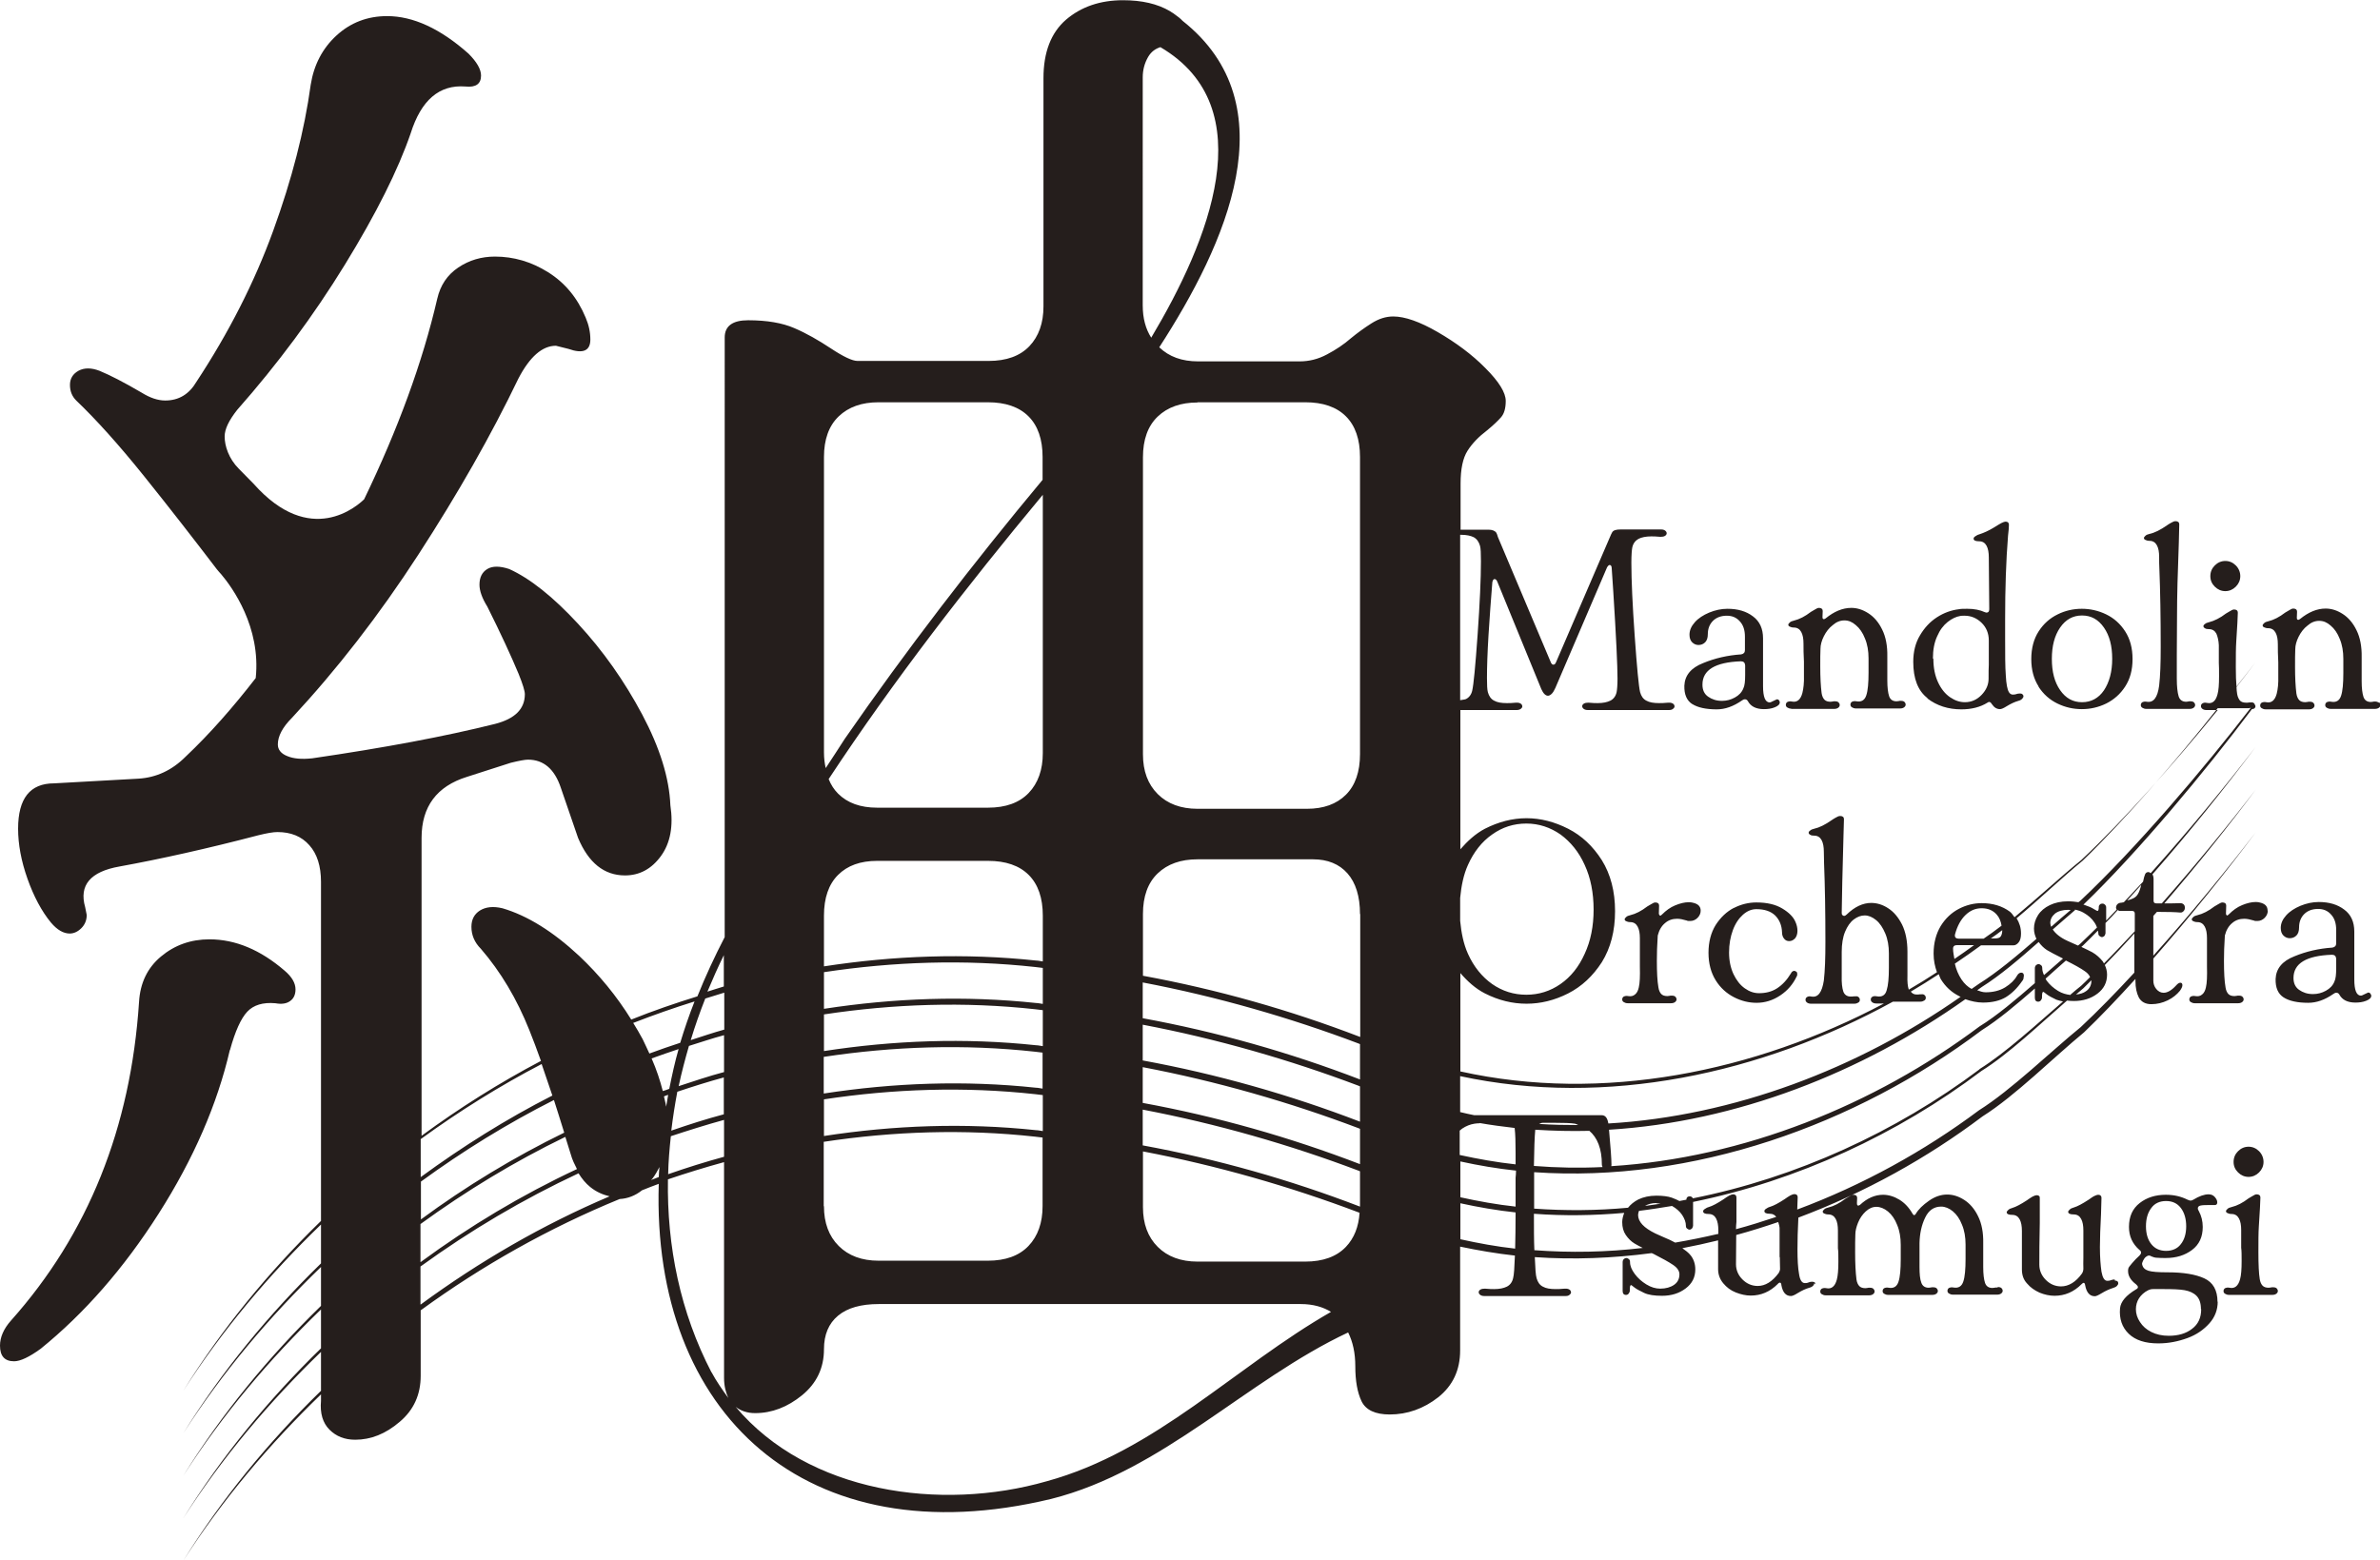 <?xml version="1.0" encoding="UTF-8"?><svg id="_レイヤー_2" xmlns="http://www.w3.org/2000/svg" viewBox="0 0 106.47 69.8"><defs><style>.cls-1{fill:#251e1c;}</style></defs><g id="_レイアウト"><path class="cls-1" d="M10.28,46.99c-.56,2.42-1.62,4.86-3.18,7.31-1.56,2.45-3.32,4.46-5.28,6.05-.51,.37-.91,.56-1.19,.56-.42,0-.63-.23-.63-.7,0-.37,.16-.75,.49-1.12,3.45-3.87,5.36-8.62,5.73-14.26,.05-.84,.37-1.52,.98-2.03,.61-.51,1.33-.77,2.17-.77,1.16,0,2.28,.47,3.36,1.4,.33,.28,.49,.56,.49,.84,0,.23-.08,.41-.24,.52-.16,.12-.38,.15-.66,.1-.56-.05-.98,.08-1.26,.38-.28,.3-.54,.87-.77,1.71Zm65.43-15.48c-.25-.16-.37-.43-.36-.83,.02-.46,.3-.8,.84-1.01,.53-.22,1.1-.35,1.7-.39,.11-.02,.17-.08,.17-.19v-.6c0-.29-.07-.52-.23-.69-.15-.17-.34-.25-.58-.25-.26,0-.47,.08-.62,.23-.15,.15-.23,.35-.23,.59,0,.17-.04,.29-.12,.37s-.18,.12-.3,.12c-.1,0-.2-.04-.28-.12s-.12-.19-.12-.34c0-.2,.08-.38,.24-.56,.16-.18,.38-.32,.64-.43,.27-.11,.54-.17,.82-.17,.46,0,.84,.11,1.14,.34,.3,.22,.45,.55,.45,.98v2.14c0,.49,.1,.73,.3,.73,.02,0,.08-.02,.17-.07,.09-.04,.14-.07,.15-.07,.04,0,.07,.01,.09,.04s.04,.06,.04,.09c0,.1-.08,.17-.23,.23s-.31,.08-.48,.08c-.35,0-.59-.12-.72-.36-.03-.05-.07-.08-.13-.08-.05,0-.09,.02-.13,.05-.39,.27-.76,.4-1.13,.4-.48,0-.85-.08-1.1-.24Zm.45-.87c0,.23,.08,.41,.25,.53s.37,.19,.62,.19c.21,0,.4-.05,.58-.15s.31-.23,.38-.41c.06-.12,.08-.32,.08-.6v-.43c-.01-.12-.07-.18-.19-.18-1.15,.04-1.72,.39-1.72,1.04Zm3.96,1.08h1.93c.08,0,.14-.02,.18-.05s.07-.07,.07-.12-.02-.09-.05-.12-.08-.05-.15-.05h-.07s-.09,.02-.14,.02c-.12,0-.21-.03-.27-.09-.06-.06-.11-.16-.13-.3-.04-.32-.06-.71-.06-1.19,0-.34,0-.6,.01-.79,0-.17,.05-.36,.15-.56,.1-.2,.23-.37,.4-.5,.16-.14,.33-.21,.52-.21s.35,.07,.51,.21c.17,.14,.31,.34,.41,.6,.11,.26,.16,.56,.16,.89v.64c0,.46-.03,.8-.1,1.01-.07,.22-.22,.31-.44,.27-.09-.02-.15,0-.2,.02-.05,.03-.07,.08-.07,.13,0,.05,.02,.09,.07,.12s.1,.05,.18,.05h1.97c.08,0,.14-.02,.18-.05s.07-.07,.07-.12-.02-.09-.05-.12-.08-.05-.15-.05h-.07s-.08,.02-.14,.02c-.17,0-.28-.08-.33-.23s-.08-.39-.08-.7v-1.07c.01-.48-.07-.89-.23-1.21-.16-.33-.37-.57-.62-.73-.25-.16-.5-.24-.76-.24-.39,0-.77,.16-1.15,.47-.04,.03-.07,.04-.1,.03s-.04-.04-.04-.08v-.02c0-.08,.01-.17,.01-.26s-.06-.14-.17-.14c-.05,0-.11,.03-.19,.08s-.13,.08-.17,.1c-.26,.2-.51,.33-.76,.39-.08,.02-.14,.04-.18,.08-.04,.04-.07,.07-.07,.1,0,.04,.02,.07,.07,.09,.04,.02,.1,.04,.18,.04,.15,0,.26,.07,.33,.2,.07,.13,.1,.3,.1,.52s0,.47,.02,.81v.62c.01,.32-.02,.58-.07,.78-.08,.3-.24,.43-.47,.38-.09-.02-.15,0-.2,.02-.05,.03-.07,.08-.07,.13,0,.05,.02,.09,.07,.12s.1,.05,.18,.05Zm6.11-.48c-.43-.33-.64-.87-.64-1.63,0-.45,.1-.85,.3-1.18,.2-.34,.45-.61,.76-.81,.31-.2,.64-.32,.98-.36,.09-.02,.22-.02,.38-.02,.3,0,.56,.05,.78,.15,.05,.02,.07,.02,.08,.02,.08,0,.12-.05,.12-.15l-.02-2.32c0-.21-.03-.39-.1-.52s-.18-.2-.33-.2c-.17,0-.25-.04-.25-.12,0-.03,.02-.07,.07-.1s.1-.07,.18-.09c.22-.07,.43-.17,.63-.29,.2-.12,.32-.2,.37-.22,.08-.04,.14-.06,.18-.06,.1,0,.15,.05,.15,.14s-.01,.26-.04,.49c-.09,1.13-.13,2.37-.13,3.71v.9c0,.7,0,1.25,.03,1.64,.02,.39,.07,.64,.14,.75,.04,.07,.1,.11,.18,.11,.06,0,.13-.01,.21-.04,.02,0,.06-.01,.11-.01s.08,.01,.11,.04,.04,.05,.04,.08c0,.04-.02,.08-.06,.12s-.09,.07-.17,.09c-.17,.05-.34,.13-.52,.24-.14,.09-.24,.13-.3,.13-.14,0-.26-.07-.36-.22-.06-.1-.12-.13-.2-.07-.32,.2-.71,.3-1.17,.3-.58,0-1.09-.16-1.52-.49Zm.26-1.76c0,.4,.07,.75,.21,1.05s.32,.52,.54,.67,.44,.22,.66,.22c.29,0,.54-.11,.75-.33,.21-.22,.31-.46,.31-.72,0-.28,0-.49,.01-.62,0-.1,0-.24,0-.4s0-.39,0-.69c0-.32-.11-.59-.33-.8-.22-.21-.47-.31-.76-.31-.08,0-.14,0-.18,.01-.19,.03-.38,.12-.57,.27-.19,.15-.35,.36-.47,.64-.13,.28-.19,.61-.19,.99Zm4.71,1.24c-.22-.34-.33-.75-.33-1.23s.11-.9,.33-1.24c.22-.34,.5-.59,.85-.76,.34-.17,.71-.25,1.08-.25s.74,.08,1.09,.25c.35,.17,.63,.42,.85,.76,.22,.34,.33,.75,.33,1.24s-.11,.89-.33,1.23c-.22,.34-.51,.59-.85,.76-.35,.17-.71,.25-1.09,.25s-.74-.08-1.09-.25c-.35-.17-.63-.42-.85-.76Zm.59-1.24c0,.58,.12,1.04,.37,1.4,.25,.36,.57,.54,.98,.54s.74-.18,.98-.53c.24-.36,.37-.83,.37-1.41s-.12-1.04-.37-1.4c-.25-.36-.57-.54-.98-.54s-.73,.18-.98,.54c-.25,.36-.37,.83-.37,1.4Zm4.23,2.24h1.93c.08,0,.14-.02,.18-.05s.07-.07,.07-.12-.02-.09-.05-.12-.08-.05-.15-.05h-.07s-.08,.02-.13,.02c-.17,0-.29-.08-.34-.25s-.08-.43-.08-.78v-1.09s.01-1.72,.01-1.72c0-.87,.03-1.96,.08-3.27l.02-.83c0-.09-.06-.14-.17-.14-.06,0-.12,.03-.21,.08-.08,.05-.14,.08-.16,.1-.3,.21-.56,.34-.79,.39-.08,.02-.14,.04-.18,.08-.04,.04-.07,.07-.07,.1,0,.04,.02,.07,.07,.09,.04,.02,.1,.04,.18,.04,.15,0,.26,.07,.33,.2s.1,.3,.1,.52c0,.19,0,.36,.01,.52,.04,1,.06,2.17,.06,3.51,0,.73-.02,1.3-.07,1.73-.07,.53-.25,.77-.55,.72-.09-.02-.15,0-.2,.02-.05,.03-.07,.08-.07,.13,0,.05,.02,.09,.07,.12s.1,.05,.18,.05Zm3.53-5.27c.18,0,.34-.07,.47-.2s.2-.29,.2-.47-.07-.35-.2-.48c-.13-.13-.29-.2-.47-.2s-.34,.07-.47,.2c-.13,.13-.2,.29-.2,.48s.07,.34,.2,.47,.29,.2,.47,.2Zm6.87,4.99s-.08-.05-.15-.05h-.07s-.08,.02-.14,.02c-.17,0-.28-.08-.33-.23s-.08-.39-.08-.7v-1.07c.01-.48-.07-.89-.23-1.21-.16-.33-.37-.57-.62-.73-.25-.16-.5-.24-.76-.24-.39,0-.77,.16-1.15,.47-.04,.03-.07,.04-.1,.03s-.04-.04-.04-.08v-.02c0-.08,.01-.17,.01-.26s-.06-.14-.17-.14c-.05,0-.11,.03-.19,.08s-.13,.08-.17,.1c-.26,.2-.51,.33-.76,.39-.08,.02-.14,.04-.18,.08-.04,.04-.07,.07-.07,.1,0,.04,.02,.07,.07,.09,.04,.02,.1,.04,.18,.04,.15,0,.26,.07,.33,.2,.07,.13,.1,.3,.1,.52s0,.47,.02,.81v.62c.01,.32-.02,.58-.07,.78-.08,.3-.24,.43-.47,.38-.09-.02-.15,0-.2,.02-.05,.03-.07,.08-.07,.13,0,.05,.02,.09,.07,.12s.1,.05,.18,.05h1.93c.08,0,.14-.02,.18-.05s.07-.07,.07-.12-.02-.09-.05-.12-.08-.05-.15-.05h-.07s-.09,.02-.14,.02c-.12,0-.21-.03-.27-.09-.06-.06-.11-.16-.13-.3-.04-.32-.06-.71-.06-1.19,0-.34,0-.6,.01-.79,0-.17,.05-.36,.15-.56,.1-.2,.23-.37,.4-.5,.16-.14,.33-.21,.52-.21s.35,.07,.51,.21c.17,.14,.31,.34,.41,.6,.11,.26,.16,.56,.16,.89v.64c0,.46-.03,.8-.1,1.01-.07,.22-.22,.31-.44,.27-.09-.02-.15,0-.2,.02-.05,.03-.07,.08-.07,.13,0,.05,.02,.09,.07,.12s.1,.05,.18,.05h1.97c.08,0,.14-.02,.18-.05s.07-.07,.07-.12-.02-.09-.05-.12Zm-32.17,9.52s-.04-.04-.04-.08v-.02c0-.1,.01-.22,.01-.34,0-.09-.06-.14-.17-.14-.05,0-.11,.03-.19,.08s-.13,.08-.17,.1c-.26,.2-.51,.33-.76,.39-.08,.02-.14,.04-.18,.08-.04,.04-.07,.07-.07,.1,0,.04,.02,.07,.07,.09,.04,.02,.1,.04,.18,.04,.15,0,.26,.07,.33,.2,.07,.13,.1,.3,.1,.52v1.27c.01,.43,0,.74-.05,.94-.03,.14-.09,.25-.17,.31-.08,.07-.18,.09-.3,.07-.09-.02-.15,0-.2,.02-.05,.03-.07,.08-.07,.13,0,.05,.02,.09,.07,.12s.1,.05,.18,.05h1.93c.08,0,.14-.02,.18-.05s.07-.07,.07-.12-.02-.09-.05-.12-.08-.05-.15-.05h-.07s-.09,.02-.14,.02c-.12,0-.21-.03-.27-.09-.06-.06-.11-.16-.13-.3-.05-.28-.07-.68-.07-1.19,0-.32,.01-.7,.04-1.13,.06-.24,.17-.43,.33-.56,.15-.13,.33-.19,.54-.19,.12,0,.26,.03,.43,.08,.03,.02,.08,.02,.15,.02,.13,0,.24-.05,.33-.14s.14-.2,.14-.32c0-.17-.09-.28-.28-.34-.06-.02-.15-.04-.25-.04-.19,0-.39,.05-.61,.14s-.41,.23-.59,.41c-.04,.04-.07,.06-.09,.05Zm3.32-.34c-.33,.17-.6,.43-.82,.77-.21,.34-.32,.76-.32,1.24s.11,.89,.32,1.23c.21,.34,.49,.59,.82,.76,.33,.17,.67,.25,1.01,.25,.38,0,.73-.11,1.06-.33,.33-.22,.57-.5,.74-.86,.02-.02,.02-.06,.02-.11,0-.04-.01-.07-.04-.09s-.06-.04-.09-.04c-.06,0-.12,.04-.15,.11-.18,.3-.39,.52-.62,.67-.23,.15-.5,.22-.81,.22-.22,0-.43-.07-.64-.22s-.37-.36-.5-.63c-.13-.28-.2-.6-.2-.97s.06-.7,.17-1c.11-.3,.27-.53,.45-.69,.19-.17,.39-.25,.6-.25,.36,0,.64,.09,.84,.28,.19,.19,.3,.44,.31,.76,0,.13,.04,.22,.1,.29s.13,.1,.22,.1c.1,0,.18-.04,.26-.12,.07-.08,.11-.2,.11-.34,0-.13-.03-.27-.09-.4-.09-.22-.29-.42-.59-.6-.3-.18-.68-.27-1.16-.27-.34,0-.68,.08-1.01,.25Zm23.87,.12c0-.17-.09-.28-.28-.34-.06-.02-.15-.04-.25-.04-.19,0-.39,.05-.61,.14s-.41,.23-.59,.41c-.04,.04-.07,.06-.09,.05s-.04-.04-.04-.08v-.02c0-.1,.01-.22,.01-.34,0-.09-.06-.14-.17-.14-.05,0-.11,.03-.19,.08s-.13,.08-.17,.1c-.26,.2-.51,.33-.76,.39-.08,.02-.14,.04-.18,.08-.04,.04-.07,.07-.07,.1,0,.04,.02,.07,.07,.09,.04,.02,.1,.04,.18,.04,.15,0,.26,.07,.33,.2,.07,.13,.1,.3,.1,.52v1.27c.01,.43,0,.74-.05,.94-.03,.14-.09,.25-.17,.31-.08,.07-.18,.09-.3,.07-.09-.02-.15,0-.2,.02-.05,.03-.07,.08-.07,.13,0,.05,.02,.09,.07,.12s.1,.05,.18,.05h1.93c.08,0,.14-.02,.18-.05s.07-.07,.07-.12-.02-.09-.05-.12-.08-.05-.15-.05h-.07s-.09,.02-.14,.02c-.12,0-.21-.03-.27-.09-.06-.06-.11-.16-.13-.3-.05-.28-.07-.68-.07-1.19,0-.32,.01-.7,.04-1.13,.06-.24,.17-.43,.33-.56,.15-.13,.33-.19,.54-.19,.12,0,.26,.03,.43,.08,.03,.02,.08,.02,.15,.02,.13,0,.24-.05,.33-.14s.14-.2,.14-.32Zm4.6,3.72s.04,.06,.04,.09c0,.1-.08,.17-.23,.23s-.31,.08-.48,.08c-.35,0-.59-.12-.72-.36-.03-.05-.07-.08-.13-.08-.05,0-.09,.02-.13,.05-.39,.27-.76,.4-1.13,.4-.48,0-.85-.08-1.1-.24-.25-.16-.37-.43-.36-.83,.02-.46,.3-.8,.84-1.01,.53-.22,1.1-.35,1.7-.39,.11-.02,.17-.08,.17-.19v-.6c0-.29-.07-.52-.23-.69-.15-.17-.34-.25-.58-.25-.26,0-.47,.08-.62,.23-.15,.15-.23,.35-.23,.59,0,.17-.04,.29-.12,.37s-.18,.12-.3,.12c-.1,0-.2-.04-.28-.12s-.12-.19-.12-.34c0-.2,.08-.38,.24-.56,.16-.18,.38-.32,.64-.43,.27-.11,.54-.17,.82-.17,.46,0,.84,.11,1.14,.34,.3,.22,.45,.55,.45,.98v2.14c0,.49,.1,.73,.3,.73,.02,0,.08-.02,.17-.07,.09-.04,.14-.07,.15-.07,.04,0,.07,.01,.09,.04Zm-1.53-1.13v-.43c-.01-.12-.07-.18-.19-.18-1.15,.04-1.72,.39-1.72,1.04,0,.23,.08,.41,.25,.53s.37,.19,.62,.19c.21,0,.4-.05,.58-.15s.31-.23,.38-.41c.06-.12,.08-.32,.08-.6Zm-23.34,14.08s-.02,.08-.06,.12-.09,.07-.17,.09c-.17,.05-.34,.13-.52,.24-.14,.09-.24,.13-.3,.13-.23,0-.37-.16-.43-.49,0-.07-.03-.11-.07-.11-.02,0-.06,.02-.09,.06-.35,.35-.75,.52-1.21,.52-.22,0-.44-.05-.67-.14-.23-.09-.41-.23-.56-.41-.15-.18-.23-.39-.23-.63v-1.29c-.53,.13-1.07,.25-1.6,.35,.14,.1,.27,.19,.38,.33,.13,.17,.2,.38,.2,.62,0,.35-.14,.63-.43,.85-.29,.22-.64,.33-1.06,.33-.34,0-.61-.04-.8-.13s-.34-.17-.43-.24c-.09-.07-.14-.11-.15-.11-.02,0-.04,.02-.05,.07s-.01,.11-.01,.18c0,.05-.02,.09-.05,.13s-.07,.06-.12,.06c-.1,0-.15-.06-.15-.18v-1.29c0-.05,.02-.1,.05-.13,.03-.03,.07-.05,.12-.05,.04,0,.07,.02,.11,.05s.05,.08,.05,.13c0,.17,.07,.34,.21,.53,.14,.19,.31,.34,.52,.47s.42,.19,.62,.19c.25,0,.46-.06,.62-.17s.24-.27,.24-.47c0-.15-.09-.29-.28-.42-.19-.13-.48-.29-.87-.49l-.09-.04c-1.74,.23-3.49,.3-5.23,.18,.02,.49,.04,.81,.08,.94,.05,.18,.14,.31,.28,.38,.14,.08,.33,.11,.57,.11,.09,0,.22,0,.41-.02h.05c.07,0,.13,.02,.17,.05s.06,.07,.06,.12c0,.04-.02,.07-.07,.11s-.1,.05-.18,.05h-3.63c-.08,0-.14-.02-.18-.05-.04-.03-.07-.07-.07-.12s.03-.09,.08-.12c.05-.03,.12-.04,.2-.04,.19,.02,.33,.02,.41,.02,.24,0,.43-.04,.57-.11,.14-.07,.24-.2,.28-.38,.04-.14,.06-.48,.08-1.01-.82-.09-1.64-.23-2.45-.4v4.64c0,.89-.33,1.58-.98,2.1-.65,.51-1.38,.77-2.17,.77-.65,0-1.07-.2-1.26-.59-.19-.4-.28-.92-.28-1.57,0-.59-.11-1.09-.32-1.51-4.56,2.14-8.28,6.19-13.29,7.45-10.98,2.64-17.87-3.84-17.55-14.1-.25,.09-.5,.19-.75,.29-.3,.24-.64,.37-1,.39-3.15,1.29-6.14,2.97-8.9,4.98v2.93c0,.84-.31,1.53-.94,2.06-.63,.54-1.29,.8-1.99,.8-.47,0-.85-.15-1.15-.45-.3-.3-.43-.73-.38-1.29v-.29c-2.32,2.24-4.41,4.72-6.16,7.44,1.73-2.78,3.82-5.32,6.16-7.6v-1.74c-2.32,2.24-4.41,4.72-6.16,7.44,1.73-2.78,3.82-5.32,6.16-7.6v-1.74c-2.32,2.24-4.41,4.72-6.16,7.44,1.73-2.78,3.82-5.32,6.16-7.6v-1.74c-2.32,2.24-4.41,4.72-6.16,7.44,1.73-2.78,3.82-5.32,6.16-7.6v-1.74c-2.32,2.24-4.41,4.72-6.16,7.44,1.73-2.78,3.82-5.32,6.16-7.6v-15.17c0-.7-.17-1.25-.52-1.64-.35-.4-.83-.59-1.43-.59-.19,0-.47,.05-.84,.14-2.33,.61-4.41,1.07-6.22,1.4-1.31,.23-1.82,.84-1.54,1.82l.07,.35c0,.23-.08,.43-.24,.59-.16,.16-.34,.24-.52,.24-.28,0-.56-.16-.84-.49-.42-.51-.77-1.17-1.05-1.96s-.42-1.54-.42-2.24c0-1.35,.53-2.03,1.61-2.03l3.78-.21c.79-.05,1.49-.37,2.1-.98,1.1-1.04,2.14-2.23,3.14-3.52,.24-2.28-1.05-4.06-1.54-4.64-.07-.08-.13-.14-.2-.23-1.03-1.35-2.11-2.74-3.25-4.16-1.14-1.42-2.16-2.55-3.04-3.39-.19-.19-.28-.42-.28-.7s.13-.49,.38-.63c.26-.14,.57-.14,.94,0,.46,.19,1.09,.51,1.89,.98,.37,.23,.72,.35,1.05,.35,.61,0,1.07-.28,1.4-.84,1.44-2.19,2.59-4.44,3.43-6.75,.84-2.31,1.4-4.49,1.68-6.54,.14-.88,.52-1.62,1.15-2.2,.63-.58,1.39-.87,2.27-.87,1.16,0,2.38,.56,3.64,1.68,.37,.37,.56,.7,.56,.98,0,.37-.23,.54-.7,.49-1.17-.09-1.98,.61-2.45,2.1-.56,1.63-1.54,3.59-2.94,5.87-1.4,2.28-3.01,4.45-4.82,6.5-.37,.47-.56,.86-.56,1.19,0,.42,.18,.99,.64,1.45,.14,.14,.38,.38,.65,.66h0c2.55,2.88,4.65,.99,4.95,.7,1.51-3.13,2.61-6.12,3.27-8.97,.14-.61,.45-1.07,.94-1.4,.49-.33,1.04-.49,1.64-.49,.84,0,1.63,.23,2.38,.7,.75,.47,1.31,1.14,1.68,2.03,.14,.33,.21,.65,.21,.98,0,.51-.33,.65-.98,.42l-.56-.14c-.61,0-1.17,.49-1.68,1.47-1.21,2.52-2.7,5.14-4.47,7.87-1.77,2.73-3.66,5.16-5.66,7.31-.42,.42-.63,.82-.63,1.19,0,.23,.14,.41,.42,.52,.28,.12,.65,.15,1.12,.1,3.22-.47,5.94-.98,8.18-1.54,.89-.23,1.33-.67,1.33-1.33,0-.14-.09-.44-.28-.91-.33-.79-.79-1.79-1.4-3.01-.23-.37-.35-.7-.35-.98,0-.33,.12-.56,.35-.7,.23-.14,.56-.14,.98,0,.93,.42,1.96,1.24,3.08,2.45,1.12,1.21,2.07,2.56,2.87,4.06,.79,1.49,1.21,2.84,1.26,4.06,.14,.93,0,1.69-.42,2.27-.42,.58-.96,.87-1.61,.87-.93,0-1.63-.56-2.1-1.68l-.77-2.24c-.28-.84-.77-1.26-1.47-1.26-.14,0-.4,.05-.77,.14l-1.96,.63c-1.35,.42-2.03,1.33-2.03,2.73v13.33c1.7-1.25,3.48-2.37,5.34-3.35-.18-.5-.35-.96-.52-1.38-.56-1.4-1.28-2.61-2.17-3.64-.28-.28-.42-.61-.42-.98,0-.33,.13-.57,.38-.73,.26-.16,.59-.2,1.01-.1,1.12,.33,2.26,1.04,3.43,2.13,.9,.85,1.68,1.8,2.33,2.85,.97-.39,1.96-.73,2.96-1.04,.36-.9,.77-1.78,1.22-2.65V15.1c0-.51,.35-.77,1.05-.77,.84,0,1.53,.12,2.06,.35,.54,.23,1.08,.54,1.64,.91,.56,.37,.96,.56,1.19,.56h5.87c.79,0,1.4-.22,1.82-.66,.42-.44,.63-1.04,.63-1.78V3.5c0-1.17,.34-2.04,1.01-2.62,.68-.58,1.53-.87,2.55-.87,.84,0,1.54,.16,2.1,.49,.05,.03,.08,.05,.12,.08,0,0,0-.01,0-.01,.03,.02,.05,.05,.09,.07,.14,.1,.26,.19,.35,.29,4.77,3.77,1.95,9.99-1.04,14.61,.44,.42,1.01,.63,1.74,.63h4.54c.42,0,.83-.1,1.22-.31,.4-.21,.76-.45,1.08-.73,.28-.23,.58-.45,.91-.66,.33-.21,.65-.31,.98-.31,.51,0,1.18,.23,1.99,.7,.81,.47,1.53,1,2.13,1.61,.61,.61,.91,1.1,.91,1.47,0,.33-.07,.57-.21,.73-.14,.16-.35,.36-.63,.59-.37,.28-.66,.58-.87,.91-.21,.33-.31,.82-.31,1.47v2.06h1.24c.18,0,.3,.05,.36,.14,.02,.03,.04,.09,.07,.19l2.36,5.59c.03,.08,.07,.12,.12,.12,.06,0,.09-.04,.12-.11l2.42-5.62c.02-.06,.06-.13,.09-.19,.05-.09,.17-.13,.38-.13h1.81c.08,0,.14,.02,.18,.05s.07,.07,.07,.12-.03,.09-.08,.12-.12,.04-.2,.04c-.19-.02-.33-.02-.41-.02-.24,0-.43,.04-.57,.11-.14,.08-.24,.2-.28,.39-.02,.1-.04,.33-.04,.68,0,.78,.05,1.88,.15,3.29,.1,1.41,.18,2.25,.24,2.5,.05,.18,.14,.31,.28,.38,.14,.08,.33,.11,.57,.11,.09,0,.22,0,.41-.02h.05c.07,0,.13,.02,.17,.05s.06,.07,.06,.12c0,.04-.02,.07-.07,.11s-.11,.05-.18,.05h-3.63c-.08,0-.14-.02-.18-.05s-.07-.07-.07-.12,.03-.09,.08-.12,.12-.04,.2-.04c.19,.02,.33,.02,.41,.02,.24,0,.43-.04,.57-.11,.14-.07,.24-.2,.28-.38,.02-.11,.04-.31,.04-.6,0-.57-.06-1.87-.19-3.91l-.07-1.04c0-.09-.04-.14-.09-.14-.04,0-.08,.04-.12,.11l-2.31,5.39c-.05,.11-.1,.2-.16,.26s-.12,.09-.17,.09c-.11,0-.21-.1-.3-.3l-1.97-4.81c-.03-.07-.07-.11-.12-.11s-.08,.05-.1,.14c-.06,.75-.12,1.53-.17,2.35-.05,.82-.07,1.46-.07,1.94,0,.31,.01,.52,.04,.63,.05,.18,.14,.31,.28,.38,.14,.08,.33,.11,.57,.11,.09,0,.23,0,.41-.02h.05c.07,0,.13,.02,.17,.05,.04,.03,.06,.07,.06,.12,0,.04-.02,.07-.07,.11-.04,.03-.11,.05-.18,.05h-2.52v6.23c.32-.37,.68-.7,1.1-.92,.61-.31,1.23-.47,1.86-.47s1.25,.16,1.86,.47c.61,.31,1.11,.78,1.51,1.41,.39,.63,.59,1.39,.59,2.28s-.2,1.65-.59,2.28c-.4,.62-.9,1.09-1.51,1.4-.61,.31-1.23,.46-1.86,.46s-1.25-.15-1.86-.46c-.43-.22-.78-.54-1.1-.91v4.4c6.35,1.41,13.16,.03,18.95-3.04h-.34c-.08,0-.14-.02-.18-.05s-.07-.07-.07-.12c0-.06,.02-.1,.07-.13,.05-.03,.11-.04,.2-.02,.23,.04,.38-.05,.44-.27,.07-.22,.1-.56,.1-1.01v-.64c0-.33-.05-.63-.16-.89-.11-.26-.24-.46-.41-.6-.17-.14-.34-.21-.51-.21s-.33,.06-.49,.18c-.16,.12-.29,.31-.39,.55-.1,.24-.15,.55-.15,.9v1.07c-.01,.32,.02,.55,.07,.7s.17,.23,.33,.23c.06,0,.11,0,.14-.01h.07c.06-.01,.11,0,.15,.04s.05,.07,.05,.12-.02,.09-.07,.12-.1,.05-.18,.05h-1.93c-.08,0-.14-.02-.18-.05s-.07-.07-.07-.12c0-.06,.02-.1,.07-.13,.05-.03,.11-.04,.2-.02,.29,.05,.47-.19,.55-.72,.05-.43,.07-1,.07-1.73,0-1.33-.02-2.5-.06-3.51,0-.16-.01-.33-.01-.52,0-.21-.03-.39-.1-.52s-.18-.2-.33-.2c-.08,0-.14-.01-.18-.04-.04-.02-.07-.05-.07-.09,0-.03,.02-.07,.07-.1,.04-.04,.1-.06,.18-.08,.23-.05,.49-.18,.79-.39,.02-.02,.08-.05,.16-.1,.08-.05,.15-.08,.21-.08,.11,0,.17,.05,.17,.14l-.02,.7c-.05,1.66-.07,2.82-.08,3.48,0,.05,0,.08,.03,.11,.02,.03,.05,.04,.08,.04s.07-.02,.11-.06c.36-.35,.73-.52,1.1-.52,.26,0,.52,.08,.76,.24,.25,.16,.45,.4,.62,.73,.16,.33,.24,.73,.24,1.21v1.07c-.01,.28,.01,.48,.06,.63,.43-.25,.85-.51,1.26-.78-.09-.25-.15-.52-.15-.83,0-.48,.11-.89,.32-1.24,.21-.34,.49-.6,.82-.77,.33-.17,.67-.25,1.01-.25,.5,0,.92,.13,1.26,.38,.09,.07,.14,.16,.21,.25,1.04-.86,2.11-1.85,2.99-2.56,1.93-1.81,4.19-4.37,6.1-6.71h-.5c-.08,0-.14-.02-.18-.05s-.07-.07-.07-.12c0-.06,.02-.1,.07-.13,.05-.03,.11-.04,.2-.02,.24,.05,.39-.08,.47-.38,.05-.17,.07-.44,.07-.81,0-.26,0-.46-.01-.6v-.79c-.01-.21-.05-.38-.11-.52-.07-.13-.18-.2-.33-.2-.08,0-.14-.01-.18-.04-.04-.02-.07-.06-.07-.09,0-.03,.02-.07,.07-.1,.04-.04,.1-.06,.18-.08,.24-.06,.5-.19,.76-.39,.03-.02,.09-.05,.17-.1s.14-.08,.19-.08c.11,0,.17,.05,.17,.14l-.02,.47-.05,.82c-.02,.29-.02,.68-.02,1.16,0,.36,.01,.63,.03,.86,.3-.37,.58-.74,.85-1.09-.27,.36-.55,.73-.85,1.11,0,.11,.02,.23,.03,.31,.02,.13,.07,.23,.13,.3,.06,.06,.15,.09,.27,.09,.05,0,.1,0,.14-.01h.07c.06-.01,.11,0,.15,.04,.02,.02,.03,.05,.04,.08,0,0,.01-.01,.02-.02,0,0-.01,.01-.02,.02,0,.01,.02,.02,.02,.04,0,.05-.02,.09-.07,.12-.02,.01-.06,.01-.09,.02-2.11,2.81-5.08,6.38-7.53,8.74,0,0,0,0-.01,.01,.01,0,.03,0,.05,.01,.18,.06,.32,.12,.41,.18,.1,.06,.16,.09,.17,.09,.04,0,.06-.06,.06-.18,0-.05,.02-.08,.05-.11s.07-.04,.11-.04c.05,0,.09,.02,.12,.05,.03,.03,.05,.07,.05,.12v.59c.15-.16,.31-.32,.47-.49-.01-.03-.03-.05-.03-.08,0-.06,.02-.12,.06-.16s.1-.07,.18-.07c.04,0,.07-.02,.11-.02,.28-.3,.57-.61,.86-.92,0,0,0,0,0,0,.03-.15,.06-.26,.09-.33,.03-.07,.08-.1,.15-.1,.05,0,.07,.03,.1,.05,1.69-1.88,3.38-3.93,4.69-5.64-1.3,1.74-2.95,3.8-4.61,5.69,.03,.05,.05,.12,.05,.21v.97c0,.08,.04,.12,.12,.12,.1,0,.16,0,.25,0,1.52-1.72,3.01-3.54,4.2-5.09-1.16,1.56-2.61,3.37-4.09,5.09,.11,0,.25,0,.33,0,.18,0,.31-.01,.38-.01s.12,.02,.16,.06,.05,.09,.05,.15c0,.06-.02,.11-.06,.15s-.09,.07-.15,.06c-.21-.02-.56-.03-1.04-.03-.05,.06-.11,.12-.16,.18,0,.56,0,1.16,0,1.78,1.66-1.85,3.3-3.85,4.58-5.52-1.29,1.73-2.93,3.77-4.58,5.65,0,.33,0,.64,0,.99,0,.13,.04,.26,.13,.37s.2,.17,.33,.17c.17,0,.36-.11,.56-.33,.07-.08,.13-.12,.19-.12,.06,0,.09,.04,.09,.11s-.04,.15-.11,.25c-.14,.17-.32,.32-.55,.43s-.47,.17-.73,.17-.45-.1-.56-.3c-.1-.2-.15-.44-.15-.73v-.1c-.79,.87-1.57,1.69-2.3,2.39-1.35,1.11-3.09,2.85-4.54,3.76-2.48,1.87-5.28,3.42-8.24,4.53-.03,.56-.04,1.03-.04,1.42,0,.46,.02,.83,.07,1.1,.04,.28,.13,.41,.26,.41,.04,0,.1,0,.17-.03s.13-.03,.16-.03c.1,0,.15,.04,.15,.12Zm12.38-13.54c-.12,.12-.24,.24-.35,.35-.11,.09-.22,.19-.33,.28,.18-.02,.33-.06,.45-.15,.16-.11,.24-.27,.24-.47,0,0,0,0,0-.01Zm-5,3.97c1.17-.73,2.55-2,3.74-3.03-.11-.02-.21-.05-.3-.08-.19-.09-.34-.17-.43-.24-.09-.07-.14-.11-.15-.11-.02,0-.04,.02-.05,.07s-.01,.11-.01,.18c0,.05-.02,.09-.05,.13s-.07,.06-.12,.06c-.1,0-.15-.06-.15-.18v-.41c-.81,.71-1.63,1.4-2.38,1.87-5.64,4.25-12.94,6.84-20.02,6.35,0,.44,0,.93,0,1.51,0,.04,0,.08,0,.12,1.4,.1,2.8,.09,4.2-.04,.12-.15,.27-.27,.46-.37,.23-.11,.5-.17,.81-.17,.28,0,.52,.03,.69,.09,.14,.05,.24,.1,.34,.15,.1-.02,.21-.04,.31-.06,0-.04,.01-.08,.04-.11,.03-.03,.07-.04,.11-.04,.05,0,.09,.02,.12,.05,.01,.01,0,.03,.02,.04,4.63-.92,9.1-2.98,12.82-5.77Zm-14.45,5.99c-.21,0-.38,.05-.51,.13,.23-.03,.47-.07,.7-.1-.06,0-.13-.02-.19-.02Zm-13.26-1.42s-.05-.02-.07-.03c-3.07-1.16-6.34-2.1-9.65-2.73v1.6c3.32,.61,6.57,1.53,9.72,2.74v-1.58Zm-23.98,1.56c0,.75,.22,1.34,.66,1.78,.44,.44,1.04,.66,1.78,.66h4.89c.79,0,1.4-.22,1.82-.66,.42-.44,.63-1.04,.63-1.78v-3.07c-.11-.01-.22-.03-.33-.04-3.18-.35-6.35-.24-9.46,.23v2.88Zm9.79-3.36v-1.61c-.11-.01-.22-.03-.33-.04-3.18-.35-6.35-.24-9.46,.23v1.64c3.12-.48,6.3-.6,9.49-.26,.1,0,.2,.03,.3,.04Zm14.19-9.71c0-.79-.19-1.4-.56-1.82-.37-.42-.89-.63-1.54-.63h-5.17c-.75,0-1.34,.21-1.78,.63-.44,.42-.66,1.03-.66,1.82v2.76c3.32,.61,6.57,1.53,9.72,2.74v-5.5Zm29.69,2.8c0,.08-.02,.15-.07,.2-.22,.32-.47,.56-.73,.72-.27,.16-.61,.24-1.02,.24-.27,0-.53-.06-.79-.15-4.63,3.29-10.25,5.49-15.94,5.84,.07,.78,.11,1.31,.11,1.58,0,.02-.01,.03-.01,.05,5.91-.37,11.77-2.73,16.47-6.25,.78-.48,1.64-1.21,2.48-1.94v-.67c0-.05,.02-.1,.05-.13,.03-.03,.07-.05,.12-.05,.04,0,.07,.02,.11,.05s.05,.08,.05,.13c0,.1,.03,.21,.08,.31,.29-.25,.57-.5,.85-.74l-.1-.05c-.26-.13-.47-.24-.62-.33-.14-.09-.26-.21-.37-.36-.86,.76-1.74,1.51-2.54,2.01-.07,.05-.14,.1-.21,.15,.12,.04,.24,.09,.38,.09,.33,0,.62-.07,.87-.22,.24-.15,.42-.32,.53-.52,.05-.09,.12-.14,.19-.14,.08,0,.12,.05,.12,.15Zm1.23-2.23c.3-.26,.59-.52,.87-.75-.03,0-.07-.01-.1-.01-.26,0-.46,.06-.6,.17-.14,.12-.21,.26-.21,.42,0,.06,.02,.12,.04,.17Zm-20.67,9.13c-.8,.02-1.61,0-2.41-.05-.03,.32-.05,.88-.06,1.62,1.02,.08,2.04,.1,3.07,.05-.01-.04-.03-.06-.03-.11,0-.71-.2-1.21-.57-1.52Zm-.49-.26s-.09-.05-.14-.06c-.18-.03-.5-.04-.95-.04h-.49c-.07,0-.12,.03-.17,.05,.58,.04,1.16,.05,1.75,.05Zm-4.4-.08c-.08,0-.18,.01-.24,.02-.19,.03-.37,.1-.55,.22-.04,.03-.07,.06-.11,.09v1.09c.83,.18,1.66,.33,2.5,.42,0-.16,0-.33,0-.53,0-.46-.01-.82-.04-1.08,0,0,0-.01-.01-.02-.52-.06-1.05-.13-1.56-.22Zm-29.35-1.33c3.12-.48,6.3-.6,9.49-.26,.1,0,.2,.03,.3,.04v-1.61c-.11-.01-.22-.03-.33-.04-3.18-.35-6.35-.24-9.46,.23v1.64Zm-4.47-.72c-.7,.19-1.39,.41-2.08,.64-.11,.58-.2,1.16-.27,1.74,.78-.27,1.56-.52,2.35-.73v-1.65Zm28.46,.4s-.05-.02-.07-.03c-3.07-1.16-6.34-2.1-9.65-2.73v1.6c3.32,.61,6.57,1.53,9.72,2.74v-1.58Zm-14.19-3.41c-.11-.01-.22-.03-.33-.04-3.18-.35-6.35-.24-9.46,.23v1.64c3.12-.48,6.3-.6,9.49-.26,.1,0,.2,.03,.3,.04v-1.61Zm4.47,4.15c3.32,.61,6.57,1.53,9.72,2.74v-1.58s-.05-.02-.07-.03c-3.07-1.16-6.34-2.1-9.65-2.73v1.6Zm9.72-2.63s-.05-.02-.07-.03c-3.07-1.16-6.34-2.1-9.65-2.73v1.6c3.32,.61,6.57,1.53,9.72,2.74v-1.58Zm-23.98-3.48c3.12-.48,6.3-.6,9.49-.26,.1,0,.2,.03,.3,.04v-2.05c0-.79-.21-1.4-.63-1.82s-1.03-.63-1.82-.63h-4.96c-.75,0-1.33,.21-1.75,.63-.42,.42-.63,1.03-.63,1.82v2.28Zm.63-7.73c.42,.42,1,.63,1.75,.63h4.96c.79,0,1.4-.22,1.82-.66,.42-.44,.63-1.04,.63-1.78v-11.56c-3.39,4.08-6.66,8.29-9.58,12.72,.1,.25,.24,.47,.42,.65Zm-.63,7.99v1.64c3.12-.48,6.3-.6,9.49-.26,.1,0,.2,.03,.3,.04v-1.61c-.11-.01-.22-.03-.33-.04-3.18-.35-6.35-.24-9.46,.23Zm-4.47,.92c-.28,.08-.56,.18-.84,.26-.24,.61-.46,1.23-.65,1.86,.5-.16,.99-.33,1.5-.47v-1.65Zm-1.57,2.38c-.17,.59-.33,1.19-.46,1.8,.67-.22,1.35-.45,2.03-.63v-1.65c-.53,.14-1.05,.32-1.57,.48Zm-.46,.14c-.4,.13-.81,.28-1.21,.42,.22,.5,.38,.99,.5,1.46,.1-.03,.19-.06,.29-.1,.12-.6,.25-1.2,.42-1.79Zm-.66,2.11c.03,.16,.08,.31,.1,.47,.03-.18,.06-.36,.09-.53-.06,.02-.13,.04-.19,.07Zm.31,1.79c-.06,.57-.11,1.13-.12,1.7,.83-.29,1.66-.55,2.5-.78v-1.65c-.8,.22-1.59,.47-2.38,.73Zm35.31,2.73c.82,.18,1.64,.33,2.48,.42,0-.02,0-.03,0-.05v-1.24c.01-.09,.02-.21,.02-.32-.84-.09-1.67-.23-2.49-.41v1.61Zm27.31-9.07c.16-.14,.32-.27,.47-.39,.13-.12,.27-.26,.4-.39-.04-.09-.11-.18-.23-.26-.18-.13-.47-.29-.85-.48-.3,.26-.6,.53-.91,.81,.02,.03,.02,.05,.04,.08,.14,.19,.31,.34,.52,.47,.18,.11,.37,.16,.55,.18Zm1.49-1.39c.45-.45,.91-.94,1.38-1.44v-.79c0-.08-.04-.12-.12-.12-.14,0-.25,0-.34,0s-.15,0-.21,0c-.04,0-.06-.02-.09-.04-.18,.2-.37,.4-.55,.58v.46s-.02,.09-.05,.12-.07,.05-.11,.05-.07-.02-.11-.05-.05-.07-.05-.12c0-.04-.01-.08-.02-.12-.22,.22-.44,.45-.66,.66-.03,.02-.05,.05-.08,.07,.19,.09,.36,.17,.49,.24,.19,.11,.34,.25,.47,.41,.02,.02,.02,.05,.04,.07Zm1.04-2.82c.21-.05,.38-.12,.47-.27,.07-.11,.12-.26,.16-.43-.21,.24-.42,.47-.63,.7Zm-2.33,.43c-.32,.27-.65,.57-1,.87,.12,.18,.33,.36,.66,.51,.07,.03,.14,.06,.2,.09s.12,.05,.18,.08c.03,.01,.06,.03,.09,.04,.04-.03,.09-.07,.13-.11,.23-.22,.48-.46,.72-.7-.03-.07-.06-.15-.12-.23-.11-.17-.27-.31-.48-.43-.12-.07-.25-.11-.39-.14Zm-2.61,.38c.12,.2,.19,.41,.19,.67,0,.17-.03,.3-.1,.39-.07,.09-.15,.14-.24,.14h-1.45c-.38,.28-.77,.55-1.17,.82,.06,.26,.16,.5,.3,.71,.13,.19,.28,.33,.45,.42,.11-.08,.22-.15,.33-.23,.8-.5,1.7-1.25,2.57-2.01-.06-.13-.11-.28-.11-.46,0-.21,.06-.41,.18-.6,.12-.19,.3-.34,.53-.45,.23-.11,.5-.17,.81-.17,.18,0,.34,.02,.47,.04,.03-.02,.06-.05,.09-.07,2.47-2.32,5.5-5.88,7.62-8.63-.03,0-.05,.02-.09,.02h-1.39c-1.89,2.38-4.13,4.97-6.04,6.82-.89,.73-1.94,1.73-2.97,2.59Zm-.65,.52c-.17,.13-.34,.26-.51,.37h.18c.14,0,.23-.03,.27-.1s.06-.15,.06-.25c0,0,0-.01,0-.02Zm-2.12,.24c0,.09,.06,.14,.17,.14h1.12c.26-.18,.53-.37,.8-.58-.03-.19-.1-.37-.22-.5-.17-.19-.39-.28-.67-.28s-.51,.1-.72,.3c-.21,.2-.37,.49-.47,.86,0,.02-.01,.04-.01,.06Zm-.02,1.05c.3-.2,.59-.41,.88-.62h-.76c-.12,0-.18,.05-.18,.16,0,.17,.04,.31,.06,.46Zm-22.11,5.24v1.61c.21,.05,.42,.1,.63,.14h2.26s3.44,0,3.44,0c.17,0,.26,.13,.3,.37,5.61-.33,11.18-2.46,15.76-5.67-.02-.01-.05-.01-.07-.03-.34-.17-.61-.42-.82-.76-.04-.07-.06-.15-.09-.22-.41,.27-.83,.53-1.25,.78,.06,.08,.14,.13,.26,.13,.06,0,.11,0,.14-.01h.07c.06-.01,.11,0,.15,.04s.05,.07,.05,.12-.02,.09-.07,.12-.1,.05-.18,.05h-1.22c-5.88,3.23-12.84,4.74-19.37,3.33Zm0-7.97v1.02c.05,.53,.15,1.04,.35,1.48,.26,.58,.63,1.03,1.08,1.35,.46,.32,.97,.48,1.53,.48s1.07-.16,1.53-.48c.46-.32,.82-.77,1.08-1.35,.27-.58,.4-1.24,.4-1.98s-.13-1.42-.4-2c-.26-.58-.63-1.03-1.08-1.36-.46-.32-.97-.49-1.53-.49s-1.07,.16-1.53,.49c-.46,.32-.82,.78-1.08,1.36-.2,.44-.3,.95-.35,1.48Zm0-16.25v7.4c.08-.02,.19-.02,.26-.05,.14-.07,.24-.2,.28-.38,.06-.25,.14-1.08,.24-2.49,.1-1.42,.15-2.52,.15-3.3,0-.35-.01-.57-.04-.68-.05-.18-.14-.31-.28-.39-.14-.07-.33-.11-.57-.11-.01,0-.03,0-.05,0Zm-11.75-5.92c-.75,0-1.34,.21-1.78,.63-.44,.42-.66,1.03-.66,1.82v13.29c0,.75,.22,1.34,.66,1.78,.44,.44,1.04,.66,1.78,.66h4.89c.75,0,1.33-.21,1.75-.63,.42-.42,.63-1.03,.63-1.82v-13.29c0-.79-.21-1.4-.63-1.82-.42-.42-1.03-.63-1.82-.63h-4.82Zm-2.45-4.34c0,.57,.13,1.05,.38,1.44,2.57-4.31,5.02-10.29,.41-13-.22,.07-.41,.2-.55,.44-.16,.28-.24,.58-.24,.91V13.7Zm-14.19,20.71c.29-.44,.58-.88,.86-1.32,2.75-3.97,5.75-7.87,8.85-11.59v-1.02c0-.79-.21-1.4-.63-1.82-.42-.42-1.03-.63-1.82-.63h-4.89c-.75,0-1.34,.21-1.78,.63-.44,.42-.66,1.03-.66,1.82v13.22c0,.26,.03,.49,.08,.71Zm-5.28,9.99c.24-.07,.48-.16,.73-.23v-1.4c-.26,.53-.5,1.07-.73,1.62Zm-3.33,1.39c.15,.24,.29,.48,.43,.74,.11,.22,.2,.43,.3,.64,.46-.17,.92-.33,1.38-.48,.19-.63,.4-1.24,.64-1.85-.93,.29-1.84,.61-2.74,.96Zm-9.5,6.91c1.87-1.37,3.83-2.6,5.89-3.65-.17-.5-.33-.97-.48-1.41-1.88,.98-3.69,2.11-5.41,3.36v1.7Zm0,1.9c2.02-1.49,4.17-2.79,6.42-3.89-.16-.51-.31-1-.46-1.46-2.08,1.05-4.07,2.28-5.95,3.65v1.7Zm0,1.9c2.19-1.61,4.53-3.01,6.99-4.16-.1-.2-.21-.41-.28-.67-.08-.27-.16-.51-.24-.77-2.27,1.1-4.43,2.41-6.48,3.9v1.7Zm0,1.9c2.63-1.93,5.46-3.57,8.45-4.84-.29-.07-.59-.19-.87-.42-.2-.16-.37-.37-.52-.61-2.48,1.16-4.85,2.56-7.07,4.17v1.7Zm10.65-5.7c0-.15,.02-.3,.03-.45-.09,.18-.19,.35-.3,.5-.02,.03-.05,.05-.08,.08,.12-.04,.23-.09,.34-.13Zm2.36,8.73c.22,.41,.48,.78,.75,1.15-.11-.24-.19-.53-.19-.9v-9.65c-.84,.23-1.68,.49-2.51,.77-.05,2.99,.55,5.95,1.95,8.64Zm27.73-2.69c-.37-.23-.82-.36-1.37-.36h-18.88c-.79,0-1.4,.17-1.82,.52-.42,.35-.63,.85-.63,1.5,0,.84-.33,1.53-.98,2.06-.65,.53-1.35,.8-2.1,.8-.37,0-.65-.11-.87-.28,3.24,3.85,9.17,4.69,13.91,3.33,4.9-1.34,8.42-5.12,12.74-7.59Zm1.27-4.44s-.04-.01-.05-.02c-3.07-1.16-6.34-2.1-9.65-2.73v2.49c0,.75,.22,1.34,.66,1.78,.44,.44,1.04,.66,1.78,.66h4.82c.79,0,1.4-.22,1.82-.66,.37-.39,.57-.9,.61-1.52Zm6.95,1.6c.01-.43,.02-.97,.02-1.62-.83-.09-1.65-.23-2.47-.41v1.61c.81,.18,1.63,.33,2.45,.42Zm5.71-.03c-.14-.07-.27-.14-.37-.2-.15-.09-.28-.22-.39-.38-.11-.16-.16-.35-.16-.58,0-.14,.04-.28,.09-.41-1.35,.12-2.69,.14-4.04,.04,0,.65,0,1.2,.02,1.63,1.61,.12,3.23,.09,4.84-.1Zm3.38-.61v-.19c0-.21-.03-.38-.1-.52-.07-.13-.18-.2-.33-.2-.17,0-.25-.04-.25-.12,0-.03,.02-.07,.07-.1s.1-.07,.18-.09c.17-.05,.39-.17,.65-.34,.03-.02,.07-.05,.13-.09s.1-.06,.13-.08c.08-.04,.14-.06,.18-.06,.1,0,.15,.05,.15,.14v1.09c-.01,.12-.02,.21-.02,.33,.6-.16,1.2-.35,1.8-.55-.07-.09-.15-.14-.28-.14-.17,0-.25-.04-.25-.12,0-.03,.02-.07,.07-.1s.1-.07,.18-.09c.17-.05,.39-.17,.65-.34,.03-.02,.07-.05,.13-.09s.1-.06,.13-.08c.08-.04,.14-.06,.18-.06,.1,0,.15,.05,.15,.14l-.02,.55c2.92-1.09,5.68-2.61,8.13-4.44,1.45-.91,3.22-2.64,4.55-3.72,.76-.71,1.58-1.55,2.4-2.44v-1.75c-.44,.49-.89,.97-1.32,1.41,.06,.13,.1,.27,.1,.43,0,.35-.14,.63-.43,.85-.29,.22-.64,.33-1.06,.33-.11,0-.21-.01-.3-.02-1.22,1.06-2.61,2.39-3.83,3.15-3.75,2.83-8.23,4.91-12.9,5.86v1.07s-.02,.09-.05,.12-.07,.05-.11,.05-.07-.02-.11-.05-.05-.07-.05-.12c0-.16-.06-.32-.17-.49-.11-.16-.26-.29-.45-.4-.49,.08-.98,.16-1.48,.22-.02,.06-.04,.12-.04,.18,0,.31,.26,.58,.77,.83,.07,.03,.14,.06,.2,.09s.12,.05,.18,.08c.2,.08,.36,.16,.51,.24,.64-.11,1.28-.24,1.92-.39Zm2.74,1.02v-1.21c.01-.15-.03-.25-.06-.36-.62,.21-1.25,.41-1.88,.58,0,.53-.01,.99-.01,1.31,0,.26,.1,.49,.29,.68s.42,.29,.68,.29c.34,0,.65-.19,.94-.58,.05-.09,.07-.16,.06-.22,0-.13-.01-.29-.01-.49Zm9.73,1.36h-.07s-.08,.02-.14,.02c-.17,0-.28-.08-.33-.23s-.08-.39-.08-.7v-1.07c.01-.48-.07-.89-.23-1.21-.16-.33-.37-.57-.62-.73-.25-.16-.5-.24-.76-.24-.28,0-.55,.09-.82,.28-.27,.19-.47,.38-.59,.59-.05,.07-.09,.07-.14-.01-.16-.28-.36-.49-.59-.63s-.48-.22-.73-.22c-.36,0-.71,.15-1.03,.45-.04,.03-.07,.04-.1,.03s-.04-.05-.04-.1c0-.07,.01-.15,.01-.24,0-.09-.06-.14-.17-.14-.05,0-.11,.03-.19,.08s-.13,.08-.17,.1c-.26,.2-.51,.33-.76,.39-.08,.02-.14,.04-.18,.08-.04,.04-.07,.07-.07,.1,0,.04,.02,.07,.07,.09,.04,.02,.1,.04,.18,.04,.15,0,.26,.07,.33,.2,.07,.13,.1,.3,.1,.52v.79c.02,.14,.02,.34,.02,.6,0,.36-.02,.63-.07,.81-.08,.3-.24,.43-.47,.38-.09-.02-.15,0-.2,.02-.05,.03-.07,.08-.07,.13,0,.05,.02,.09,.07,.12s.1,.05,.18,.05h1.93c.08,0,.14-.02,.18-.05s.07-.07,.07-.12-.02-.09-.05-.12-.08-.05-.15-.05h-.07s-.09,.02-.14,.02c-.12,0-.21-.03-.27-.09-.06-.06-.11-.16-.13-.3-.04-.32-.06-.72-.06-1.21,0-.34,0-.61,.01-.81,0-.15,.04-.32,.12-.52,.08-.2,.2-.37,.34-.5,.15-.14,.31-.21,.48-.21s.35,.07,.52,.21,.31,.34,.41,.6c.11,.26,.16,.56,.16,.89v.64c0,.46-.03,.8-.1,1.01-.07,.22-.22,.31-.44,.27-.09-.02-.15,0-.2,.02-.05,.03-.07,.08-.07,.13,0,.05,.02,.09,.07,.12s.1,.05,.18,.05h1.97c.08,0,.14-.02,.18-.05s.07-.07,.07-.12-.02-.09-.05-.12-.08-.05-.15-.05h-.07s-.08,.02-.14,.02c-.17,0-.28-.08-.33-.23-.06-.15-.08-.39-.08-.7v-1.07c.01-.42,.09-.8,.25-1.13,.16-.34,.4-.5,.72-.5,.17,0,.35,.07,.52,.21s.31,.34,.41,.6c.11,.26,.16,.56,.16,.89v.64c0,.46-.03,.8-.1,1.01-.07,.22-.22,.31-.44,.27-.09-.02-.15,0-.2,.02-.05,.03-.07,.08-.07,.13,0,.05,.02,.09,.07,.12s.1,.05,.18,.05h1.97c.08,0,.14-.02,.18-.05,.04-.03,.07-.07,.07-.12s-.02-.09-.05-.12-.09-.05-.15-.05Zm5.26-.36s-.08,0-.16,.03-.13,.03-.17,.03c-.13,0-.21-.14-.26-.41-.04-.28-.07-.64-.07-1.1,0-.4,.02-.9,.05-1.48l.02-.72c0-.09-.05-.14-.15-.14-.04,0-.1,.02-.18,.06-.03,.02-.08,.04-.13,.08s-.1,.07-.13,.09c-.26,.17-.48,.29-.65,.34-.08,.02-.14,.05-.18,.09s-.07,.07-.07,.1c0,.08,.08,.12,.25,.12,.15,0,.26,.07,.33,.2,.07,.13,.1,.3,.1,.52v1.21c-.01,.2,0,.36,0,.49,0,.06-.01,.14-.06,.22-.28,.39-.6,.58-.94,.58-.26,0-.49-.1-.68-.29s-.29-.42-.29-.68c0-.43,0-1.06,.02-1.88v-1.09c.01-.09-.04-.14-.14-.14-.04,0-.1,.02-.18,.06-.03,.02-.07,.04-.13,.08s-.1,.07-.13,.09c-.26,.17-.48,.29-.65,.34-.08,.02-.14,.05-.18,.09s-.07,.07-.07,.1c0,.08,.08,.12,.25,.12,.15,0,.26,.07,.33,.2,.07,.13,.1,.3,.1,.52v1.72c0,.25,.07,.46,.23,.63,.15,.18,.34,.31,.56,.41,.22,.09,.45,.14,.67,.14,.46,0,.86-.17,1.21-.52,.04-.04,.07-.06,.09-.06,.04,0,.06,.04,.07,.11,.06,.32,.2,.49,.43,.49,.06,0,.15-.04,.3-.13,.18-.11,.36-.19,.52-.24,.07-.02,.13-.05,.17-.09s.06-.08,.06-.12c0-.08-.05-.12-.15-.12Zm4.61,.99c0,.36-.12,.69-.37,.97-.25,.28-.57,.51-.98,.66s-.84,.24-1.31,.24c-.58,0-1.02-.14-1.32-.43-.3-.29-.43-.67-.39-1.14,.03-.3,.27-.58,.72-.85,.06-.03,.08-.06,.08-.1s-.03-.07-.08-.12c-.24-.18-.36-.38-.36-.59,0-.05,0-.08,.01-.11,0-.05,.07-.13,.17-.25s.22-.24,.33-.34c.05-.05,.07-.09,.07-.13,0-.05-.02-.09-.07-.12-.32-.28-.47-.62-.47-1.03,0-.47,.16-.82,.48-1.07,.32-.25,.71-.37,1.17-.37,.35,0,.67,.07,.97,.22,.05,.02,.09,.04,.14,.04,.03,0,.07-.01,.12-.04,.26-.16,.49-.24,.68-.24,.12,0,.21,.04,.28,.12s.11,.16,.11,.24-.04,.12-.11,.12h-.26c-.13,0-.26,0-.37,.02-.09,.02-.13,.06-.13,.13,0,.03,.01,.07,.04,.11,.12,.22,.18,.46,.18,.72,0,.45-.16,.79-.48,1.03-.32,.24-.71,.36-1.17,.36-.13,0-.26,0-.37-.01-.11,0-.2-.03-.27-.06-.03-.02-.07-.04-.12-.04-.04,0-.08,.02-.12,.05-.06,.04-.1,.1-.14,.18-.04,.08-.05,.13-.04,.17,.03,.14,.12,.23,.28,.28s.44,.07,.87,.07c.69,0,1.24,.09,1.63,.27,.39,.18,.59,.53,.59,1.05Zm-3.21-3.37c0,.33,.08,.6,.24,.8,.16,.2,.38,.3,.66,.3s.51-.1,.66-.3c.16-.2,.24-.47,.24-.8s-.08-.61-.24-.82c-.16-.21-.38-.31-.66-.31s-.51,.1-.66,.31c-.16,.21-.24,.48-.24,.82Zm2.46,3.71c0-.27-.07-.47-.2-.6-.13-.13-.31-.21-.53-.25-.23-.04-.54-.05-.94-.05h-.47c-.09,0-.16,.02-.22,.05-.18,.09-.32,.22-.41,.36s-.14,.31-.14,.49c0,.2,.06,.39,.18,.57,.12,.19,.29,.34,.51,.45,.22,.11,.48,.17,.78,.17,.42,0,.77-.1,1.04-.31,.28-.21,.41-.5,.41-.88Zm1.66-7.07c-.13,.13-.2,.29-.2,.48s.07,.34,.2,.47,.29,.2,.47,.2,.34-.07,.47-.2,.2-.29,.2-.47-.07-.35-.2-.48c-.13-.13-.29-.2-.47-.2s-.34,.07-.47,.2Zm1.58,6.09h-.07s-.09,.02-.14,.02c-.12,0-.21-.03-.27-.09-.06-.06-.11-.16-.13-.3-.04-.24-.06-.64-.06-1.2,0-.48,0-.87,.02-1.16l.05-.82,.02-.47c0-.09-.06-.14-.17-.14-.05,0-.11,.03-.19,.08s-.13,.08-.17,.1c-.26,.2-.51,.33-.76,.39-.08,.02-.14,.04-.18,.08-.04,.04-.07,.07-.07,.1,0,.04,.02,.07,.07,.09,.04,.02,.1,.04,.18,.04,.15,0,.26,.07,.33,.2,.07,.13,.1,.3,.1,.52v.79c.02,.14,.02,.34,.02,.6,0,.36-.02,.63-.07,.81-.08,.3-.24,.43-.47,.38-.09-.02-.15,0-.2,.02-.05,.03-.07,.08-.07,.13,0,.05,.02,.09,.07,.12s.1,.05,.18,.05h1.93c.08,0,.14-.02,.18-.05s.07-.07,.07-.12-.02-.09-.05-.12-.08-.05-.15-.05Z"/></g></svg>